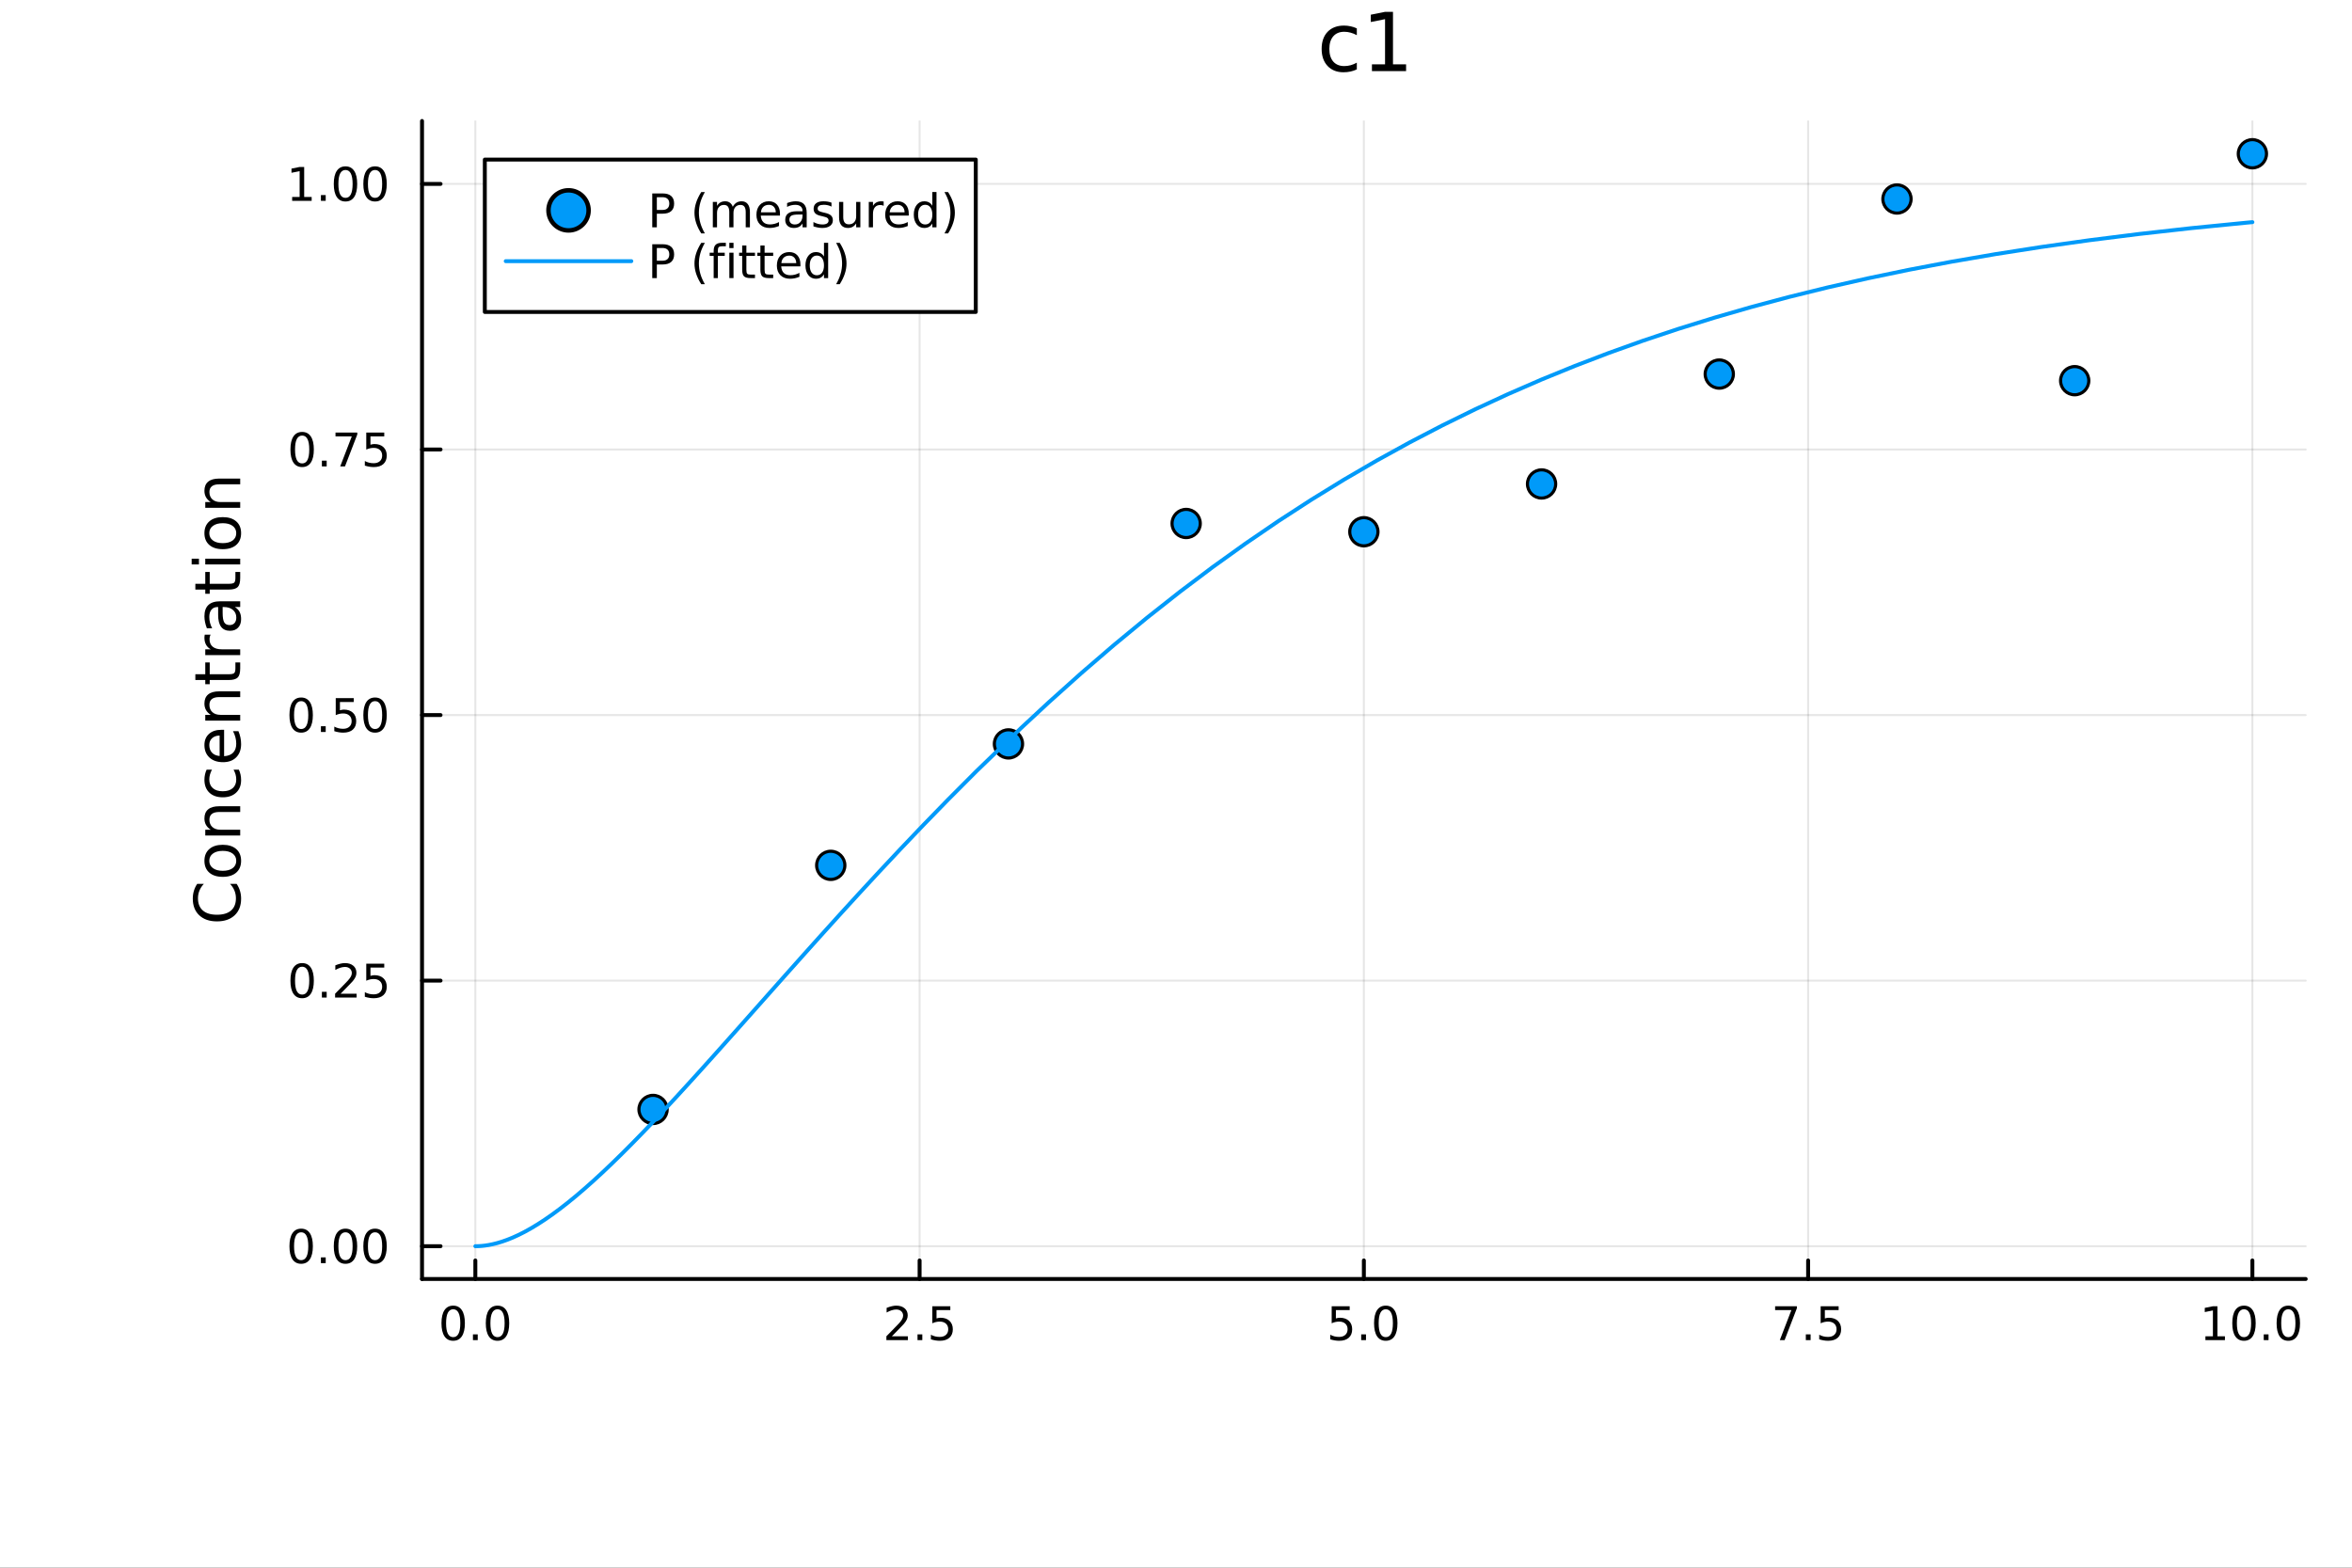 <?xml version="1.0" encoding="utf-8"?>
<svg xmlns="http://www.w3.org/2000/svg" xmlns:xlink="http://www.w3.org/1999/xlink" width="600" height="400" viewBox="0 0 2400 1600">
<rect x="0" y="0" width="2400" height="1600" fill="#333333" stroke="none"/>
<defs>
  <clipPath id="clip410">
    <rect x="0" y="0" width="2400" height="1600"/>
  </clipPath>
</defs>
<path clip-path="url(#clip410)" d="M0 1600 L2400 1600 L2400 0 L0 0  Z" fill="#ffffff" fill-rule="evenodd" fill-opacity="1"/>
<defs>
  <clipPath id="clip411">
    <rect x="480" y="0" width="1681" height="1600"/>
  </clipPath>
</defs>
<path clip-path="url(#clip410)" d="M430.644 1305.35 L2352.76 1305.35 L2352.76 123.472 L430.644 123.472  Z" fill="#ffffff" fill-rule="evenodd" fill-opacity="1"/>
<defs>
  <clipPath id="clip412">
    <rect x="430" y="123" width="1923" height="1183"/>
  </clipPath>
</defs>
<polyline clip-path="url(#clip412)" style="stroke:#000000; stroke-linecap:round; stroke-linejoin:round; stroke-width:2; stroke-opacity:0.1; fill:none" points="485.044,1305.35 485.044,123.472 "/>
<polyline clip-path="url(#clip412)" style="stroke:#000000; stroke-linecap:round; stroke-linejoin:round; stroke-width:2; stroke-opacity:0.1; fill:none" points="938.372,1305.35 938.372,123.472 "/>
<polyline clip-path="url(#clip412)" style="stroke:#000000; stroke-linecap:round; stroke-linejoin:round; stroke-width:2; stroke-opacity:0.1; fill:none" points="1391.7,1305.35 1391.7,123.472 "/>
<polyline clip-path="url(#clip412)" style="stroke:#000000; stroke-linecap:round; stroke-linejoin:round; stroke-width:2; stroke-opacity:0.1; fill:none" points="1845.03,1305.35 1845.03,123.472 "/>
<polyline clip-path="url(#clip412)" style="stroke:#000000; stroke-linecap:round; stroke-linejoin:round; stroke-width:2; stroke-opacity:0.1; fill:none" points="2298.36,1305.35 2298.36,123.472 "/>
<polyline clip-path="url(#clip410)" style="stroke:#000000; stroke-linecap:round; stroke-linejoin:round; stroke-width:4; stroke-opacity:1; fill:none" points="430.644,1305.35 2352.76,1305.35 "/>
<polyline clip-path="url(#clip410)" style="stroke:#000000; stroke-linecap:round; stroke-linejoin:round; stroke-width:4; stroke-opacity:1; fill:none" points="485.044,1305.35 485.044,1286.45 "/>
<polyline clip-path="url(#clip410)" style="stroke:#000000; stroke-linecap:round; stroke-linejoin:round; stroke-width:4; stroke-opacity:1; fill:none" points="938.372,1305.35 938.372,1286.45 "/>
<polyline clip-path="url(#clip410)" style="stroke:#000000; stroke-linecap:round; stroke-linejoin:round; stroke-width:4; stroke-opacity:1; fill:none" points="1391.7,1305.35 1391.7,1286.45 "/>
<polyline clip-path="url(#clip410)" style="stroke:#000000; stroke-linecap:round; stroke-linejoin:round; stroke-width:4; stroke-opacity:1; fill:none" points="1845.03,1305.35 1845.03,1286.45 "/>
<polyline clip-path="url(#clip410)" style="stroke:#000000; stroke-linecap:round; stroke-linejoin:round; stroke-width:4; stroke-opacity:1; fill:none" points="2298.36,1305.35 2298.36,1286.45 "/>
<path clip-path="url(#clip410)" d="M462.428 1336.26 Q458.817 1336.26 456.988 1339.83 Q455.183 1343.37 455.183 1350.5 Q455.183 1357.61 456.988 1361.17 Q458.817 1364.71 462.428 1364.71 Q466.062 1364.71 467.868 1361.17 Q469.697 1357.61 469.697 1350.5 Q469.697 1343.37 467.868 1339.83 Q466.062 1336.26 462.428 1336.26 M462.428 1332.56 Q468.238 1332.56 471.294 1337.17 Q474.373 1341.75 474.373 1350.5 Q474.373 1359.23 471.294 1363.83 Q468.238 1368.42 462.428 1368.42 Q456.618 1368.42 453.539 1363.83 Q450.484 1359.23 450.484 1350.5 Q450.484 1341.75 453.539 1337.17 Q456.618 1332.56 462.428 1332.56 Z" fill="#000000" fill-rule="nonzero" fill-opacity="1" /><path clip-path="url(#clip410)" d="M482.59 1361.87 L487.474 1361.87 L487.474 1367.75 L482.59 1367.75 L482.59 1361.87 Z" fill="#000000" fill-rule="nonzero" fill-opacity="1" /><path clip-path="url(#clip410)" d="M507.659 1336.26 Q504.048 1336.26 502.22 1339.83 Q500.414 1343.37 500.414 1350.5 Q500.414 1357.61 502.22 1361.17 Q504.048 1364.71 507.659 1364.71 Q511.294 1364.71 513.099 1361.17 Q514.928 1357.61 514.928 1350.5 Q514.928 1343.37 513.099 1339.83 Q511.294 1336.26 507.659 1336.26 M507.659 1332.56 Q513.47 1332.56 516.525 1337.17 Q519.604 1341.75 519.604 1350.5 Q519.604 1359.23 516.525 1363.83 Q513.47 1368.42 507.659 1368.42 Q501.849 1368.42 498.771 1363.83 Q495.715 1359.23 495.715 1350.5 Q495.715 1341.75 498.771 1337.17 Q501.849 1332.56 507.659 1332.56 Z" fill="#000000" fill-rule="nonzero" fill-opacity="1" /><path clip-path="url(#clip410)" d="M910.108 1363.81 L926.428 1363.81 L926.428 1367.75 L904.483 1367.75 L904.483 1363.81 Q907.145 1361.06 911.729 1356.43 Q916.335 1351.77 917.516 1350.43 Q919.761 1347.91 920.641 1346.17 Q921.543 1344.41 921.543 1342.72 Q921.543 1339.97 919.599 1338.23 Q917.678 1336.5 914.576 1336.5 Q912.377 1336.5 909.923 1337.26 Q907.492 1338.02 904.715 1339.57 L904.715 1334.85 Q907.539 1333.72 909.992 1333.14 Q912.446 1332.56 914.483 1332.56 Q919.854 1332.56 923.048 1335.25 Q926.242 1337.93 926.242 1342.42 Q926.242 1344.55 925.432 1346.47 Q924.645 1348.37 922.539 1350.96 Q921.96 1351.63 918.858 1354.85 Q915.756 1358.05 910.108 1363.81 Z" fill="#000000" fill-rule="nonzero" fill-opacity="1" /><path clip-path="url(#clip410)" d="M936.242 1361.87 L941.127 1361.87 L941.127 1367.75 L936.242 1367.75 L936.242 1361.87 Z" fill="#000000" fill-rule="nonzero" fill-opacity="1" /><path clip-path="url(#clip410)" d="M951.358 1333.19 L969.714 1333.19 L969.714 1337.12 L955.64 1337.12 L955.64 1345.59 Q956.659 1345.25 957.677 1345.08 Q958.696 1344.9 959.714 1344.9 Q965.501 1344.9 968.881 1348.07 Q972.261 1351.24 972.261 1356.66 Q972.261 1362.24 968.788 1365.34 Q965.316 1368.42 958.997 1368.42 Q956.821 1368.42 954.552 1368.05 Q952.307 1367.68 949.9 1366.94 L949.9 1362.24 Q951.983 1363.37 954.205 1363.93 Q956.427 1364.48 958.904 1364.48 Q962.909 1364.48 965.247 1362.38 Q967.585 1360.27 967.585 1356.66 Q967.585 1353.05 965.247 1350.94 Q962.909 1348.83 958.904 1348.83 Q957.029 1348.83 955.154 1349.25 Q953.302 1349.67 951.358 1350.55 L951.358 1333.19 Z" fill="#000000" fill-rule="nonzero" fill-opacity="1" /><path clip-path="url(#clip410)" d="M1358.86 1333.19 L1377.22 1333.19 L1377.22 1337.12 L1363.15 1337.12 L1363.15 1345.59 Q1364.17 1345.25 1365.18 1345.08 Q1366.2 1344.9 1367.22 1344.9 Q1373.01 1344.9 1376.39 1348.07 Q1379.77 1351.24 1379.77 1356.66 Q1379.77 1362.24 1376.3 1365.34 Q1372.82 1368.42 1366.5 1368.42 Q1364.33 1368.42 1362.06 1368.05 Q1359.81 1367.68 1357.41 1366.94 L1357.41 1362.24 Q1359.49 1363.37 1361.71 1363.93 Q1363.93 1364.48 1366.41 1364.48 Q1370.42 1364.48 1372.75 1362.38 Q1375.09 1360.27 1375.09 1356.66 Q1375.09 1353.05 1372.75 1350.94 Q1370.42 1348.83 1366.41 1348.83 Q1364.54 1348.83 1362.66 1349.25 Q1360.81 1349.67 1358.86 1350.55 L1358.86 1333.19 Z" fill="#000000" fill-rule="nonzero" fill-opacity="1" /><path clip-path="url(#clip410)" d="M1388.98 1361.87 L1393.86 1361.87 L1393.86 1367.75 L1388.98 1367.75 L1388.98 1361.87 Z" fill="#000000" fill-rule="nonzero" fill-opacity="1" /><path clip-path="url(#clip410)" d="M1414.05 1336.26 Q1410.44 1336.26 1408.61 1339.83 Q1406.8 1343.37 1406.8 1350.5 Q1406.8 1357.61 1408.61 1361.17 Q1410.44 1364.71 1414.05 1364.71 Q1417.68 1364.71 1419.49 1361.17 Q1421.32 1357.61 1421.32 1350.5 Q1421.32 1343.37 1419.49 1339.83 Q1417.68 1336.26 1414.05 1336.26 M1414.05 1332.56 Q1419.86 1332.56 1422.92 1337.17 Q1425.99 1341.75 1425.99 1350.5 Q1425.99 1359.23 1422.92 1363.83 Q1419.86 1368.42 1414.05 1368.42 Q1408.24 1368.42 1405.16 1363.83 Q1402.11 1359.23 1402.11 1350.5 Q1402.11 1341.75 1405.16 1337.17 Q1408.24 1332.56 1414.05 1332.56 Z" fill="#000000" fill-rule="nonzero" fill-opacity="1" /><path clip-path="url(#clip410)" d="M1811.35 1333.19 L1833.57 1333.19 L1833.57 1335.18 L1821.02 1367.75 L1816.14 1367.75 L1827.95 1337.12 L1811.35 1337.12 L1811.35 1333.19 Z" fill="#000000" fill-rule="nonzero" fill-opacity="1" /><path clip-path="url(#clip410)" d="M1842.69 1361.87 L1847.57 1361.87 L1847.57 1367.75 L1842.69 1367.75 L1842.69 1361.87 Z" fill="#000000" fill-rule="nonzero" fill-opacity="1" /><path clip-path="url(#clip410)" d="M1857.81 1333.19 L1876.16 1333.19 L1876.16 1337.12 L1862.09 1337.12 L1862.09 1345.59 Q1863.11 1345.25 1864.13 1345.08 Q1865.14 1344.9 1866.16 1344.9 Q1871.95 1344.9 1875.33 1348.07 Q1878.71 1351.24 1878.71 1356.66 Q1878.71 1362.24 1875.24 1365.34 Q1871.76 1368.42 1865.44 1368.42 Q1863.27 1368.42 1861 1368.05 Q1858.76 1367.68 1856.35 1366.94 L1856.35 1362.24 Q1858.43 1363.37 1860.65 1363.93 Q1862.88 1364.48 1865.35 1364.48 Q1869.36 1364.48 1871.69 1362.38 Q1874.03 1360.27 1874.03 1356.66 Q1874.03 1353.05 1871.69 1350.94 Q1869.36 1348.83 1865.35 1348.83 Q1863.48 1348.83 1861.6 1349.25 Q1859.75 1349.67 1857.81 1350.55 L1857.81 1333.19 Z" fill="#000000" fill-rule="nonzero" fill-opacity="1" /><path clip-path="url(#clip410)" d="M2250.43 1363.81 L2258.07 1363.81 L2258.07 1337.44 L2249.76 1339.11 L2249.76 1334.85 L2258.02 1333.19 L2262.7 1333.19 L2262.7 1363.81 L2270.34 1363.81 L2270.34 1367.75 L2250.43 1367.75 L2250.43 1363.81 Z" fill="#000000" fill-rule="nonzero" fill-opacity="1" /><path clip-path="url(#clip410)" d="M2289.78 1336.26 Q2286.17 1336.26 2284.34 1339.83 Q2282.53 1343.37 2282.53 1350.5 Q2282.53 1357.61 2284.34 1361.17 Q2286.17 1364.71 2289.78 1364.71 Q2293.41 1364.71 2295.22 1361.17 Q2297.05 1357.61 2297.05 1350.5 Q2297.05 1343.37 2295.22 1339.83 Q2293.41 1336.26 2289.78 1336.26 M2289.78 1332.56 Q2295.59 1332.56 2298.65 1337.17 Q2301.72 1341.75 2301.72 1350.5 Q2301.72 1359.23 2298.65 1363.83 Q2295.59 1368.42 2289.78 1368.42 Q2283.97 1368.42 2280.89 1363.83 Q2277.84 1359.23 2277.84 1350.5 Q2277.84 1341.75 2280.89 1337.17 Q2283.97 1332.56 2289.78 1332.56 Z" fill="#000000" fill-rule="nonzero" fill-opacity="1" /><path clip-path="url(#clip410)" d="M2309.94 1361.87 L2314.83 1361.87 L2314.83 1367.75 L2309.94 1367.75 L2309.94 1361.87 Z" fill="#000000" fill-rule="nonzero" fill-opacity="1" /><path clip-path="url(#clip410)" d="M2335.01 1336.26 Q2331.4 1336.26 2329.57 1339.83 Q2327.77 1343.37 2327.77 1350.5 Q2327.77 1357.61 2329.57 1361.17 Q2331.4 1364.71 2335.01 1364.71 Q2338.65 1364.71 2340.45 1361.17 Q2342.28 1357.61 2342.28 1350.5 Q2342.28 1343.37 2340.45 1339.83 Q2338.65 1336.26 2335.01 1336.26 M2335.01 1332.56 Q2340.82 1332.56 2343.88 1337.17 Q2346.96 1341.75 2346.96 1350.5 Q2346.96 1359.23 2343.88 1363.83 Q2340.82 1368.42 2335.01 1368.42 Q2329.2 1368.42 2326.12 1363.83 Q2323.07 1359.23 2323.07 1350.5 Q2323.07 1341.75 2326.12 1337.17 Q2329.2 1332.56 2335.01 1332.56 Z" fill="#000000" fill-rule="nonzero" fill-opacity="1" /><polyline clip-path="url(#clip412)" style="stroke:#000000; stroke-linecap:round; stroke-linejoin:round; stroke-width:2; stroke-opacity:0.1; fill:none" points="430.644,1271.9 2352.76,1271.9 "/>
<polyline clip-path="url(#clip412)" style="stroke:#000000; stroke-linecap:round; stroke-linejoin:round; stroke-width:2; stroke-opacity:0.1; fill:none" points="430.644,1000.85 2352.76,1000.85 "/>
<polyline clip-path="url(#clip412)" style="stroke:#000000; stroke-linecap:round; stroke-linejoin:round; stroke-width:2; stroke-opacity:0.1; fill:none" points="430.644,729.796 2352.76,729.796 "/>
<polyline clip-path="url(#clip412)" style="stroke:#000000; stroke-linecap:round; stroke-linejoin:round; stroke-width:2; stroke-opacity:0.1; fill:none" points="430.644,458.746 2352.76,458.746 "/>
<polyline clip-path="url(#clip412)" style="stroke:#000000; stroke-linecap:round; stroke-linejoin:round; stroke-width:2; stroke-opacity:0.1; fill:none" points="430.644,187.696 2352.76,187.696 "/>
<polyline clip-path="url(#clip410)" style="stroke:#000000; stroke-linecap:round; stroke-linejoin:round; stroke-width:4; stroke-opacity:1; fill:none" points="430.644,1305.35 430.644,123.472 "/>
<polyline clip-path="url(#clip410)" style="stroke:#000000; stroke-linecap:round; stroke-linejoin:round; stroke-width:4; stroke-opacity:1; fill:none" points="430.644,1271.9 449.542,1271.9 "/>
<polyline clip-path="url(#clip410)" style="stroke:#000000; stroke-linecap:round; stroke-linejoin:round; stroke-width:4; stroke-opacity:1; fill:none" points="430.644,1000.85 449.542,1000.85 "/>
<polyline clip-path="url(#clip410)" style="stroke:#000000; stroke-linecap:round; stroke-linejoin:round; stroke-width:4; stroke-opacity:1; fill:none" points="430.644,729.796 449.542,729.796 "/>
<polyline clip-path="url(#clip410)" style="stroke:#000000; stroke-linecap:round; stroke-linejoin:round; stroke-width:4; stroke-opacity:1; fill:none" points="430.644,458.746 449.542,458.746 "/>
<polyline clip-path="url(#clip410)" style="stroke:#000000; stroke-linecap:round; stroke-linejoin:round; stroke-width:4; stroke-opacity:1; fill:none" points="430.644,187.696 449.542,187.696 "/>
<path clip-path="url(#clip410)" d="M307.307 1257.69 Q303.696 1257.69 301.867 1261.26 Q300.062 1264.8 300.062 1271.93 Q300.062 1279.04 301.867 1282.6 Q303.696 1286.14 307.307 1286.14 Q310.941 1286.14 312.747 1282.6 Q314.575 1279.04 314.575 1271.93 Q314.575 1264.8 312.747 1261.26 Q310.941 1257.69 307.307 1257.69 M307.307 1253.99 Q313.117 1253.99 316.173 1258.6 Q319.251 1263.18 319.251 1271.93 Q319.251 1280.66 316.173 1285.26 Q313.117 1289.85 307.307 1289.85 Q301.497 1289.85 298.418 1285.26 Q295.363 1280.66 295.363 1271.93 Q295.363 1263.18 298.418 1258.6 Q301.497 1253.99 307.307 1253.99 Z" fill="#000000" fill-rule="nonzero" fill-opacity="1" /><path clip-path="url(#clip410)" d="M327.469 1283.3 L332.353 1283.3 L332.353 1289.18 L327.469 1289.18 L327.469 1283.3 Z" fill="#000000" fill-rule="nonzero" fill-opacity="1" /><path clip-path="url(#clip410)" d="M352.538 1257.69 Q348.927 1257.69 347.098 1261.26 Q345.293 1264.8 345.293 1271.93 Q345.293 1279.04 347.098 1282.6 Q348.927 1286.14 352.538 1286.14 Q356.172 1286.14 357.978 1282.6 Q359.807 1279.04 359.807 1271.93 Q359.807 1264.8 357.978 1261.26 Q356.172 1257.69 352.538 1257.69 M352.538 1253.99 Q358.348 1253.99 361.404 1258.6 Q364.483 1263.18 364.483 1271.93 Q364.483 1280.66 361.404 1285.26 Q358.348 1289.85 352.538 1289.85 Q346.728 1289.85 343.649 1285.26 Q340.594 1280.66 340.594 1271.93 Q340.594 1263.18 343.649 1258.6 Q346.728 1253.99 352.538 1253.99 Z" fill="#000000" fill-rule="nonzero" fill-opacity="1" /><path clip-path="url(#clip410)" d="M382.7 1257.69 Q379.089 1257.69 377.26 1261.26 Q375.455 1264.8 375.455 1271.93 Q375.455 1279.04 377.26 1282.6 Q379.089 1286.14 382.7 1286.14 Q386.334 1286.14 388.14 1282.6 Q389.968 1279.04 389.968 1271.93 Q389.968 1264.8 388.14 1261.26 Q386.334 1257.69 382.7 1257.69 M382.7 1253.99 Q388.51 1253.99 391.566 1258.6 Q394.644 1263.18 394.644 1271.93 Q394.644 1280.66 391.566 1285.26 Q388.51 1289.85 382.7 1289.85 Q376.89 1289.85 373.811 1285.26 Q370.756 1280.66 370.756 1271.93 Q370.756 1263.18 373.811 1258.6 Q376.89 1253.99 382.7 1253.99 Z" fill="#000000" fill-rule="nonzero" fill-opacity="1" /><path clip-path="url(#clip410)" d="M308.302 986.645 Q304.691 986.645 302.862 990.21 Q301.057 993.751 301.057 1000.88 Q301.057 1007.99 302.862 1011.55 Q304.691 1015.09 308.302 1015.09 Q311.937 1015.09 313.742 1011.55 Q315.571 1007.99 315.571 1000.88 Q315.571 993.751 313.742 990.21 Q311.937 986.645 308.302 986.645 M308.302 982.941 Q314.112 982.941 317.168 987.548 Q320.247 992.131 320.247 1000.88 Q320.247 1009.61 317.168 1014.21 Q314.112 1018.8 308.302 1018.8 Q302.492 1018.8 299.413 1014.21 Q296.358 1009.61 296.358 1000.88 Q296.358 992.131 299.413 987.548 Q302.492 982.941 308.302 982.941 Z" fill="#000000" fill-rule="nonzero" fill-opacity="1" /><path clip-path="url(#clip410)" d="M328.464 1012.25 L333.348 1012.25 L333.348 1018.13 L328.464 1018.13 L328.464 1012.25 Z" fill="#000000" fill-rule="nonzero" fill-opacity="1" /><path clip-path="url(#clip410)" d="M347.561 1014.19 L363.881 1014.19 L363.881 1018.13 L341.936 1018.13 L341.936 1014.19 Q344.598 1011.44 349.182 1006.81 Q353.788 1002.15 354.969 1000.81 Q357.214 998.288 358.094 996.552 Q358.996 994.793 358.996 993.103 Q358.996 990.348 357.052 988.612 Q355.131 986.876 352.029 986.876 Q349.83 986.876 347.376 987.64 Q344.946 988.404 342.168 989.955 L342.168 985.233 Q344.992 984.099 347.446 983.52 Q349.899 982.941 351.936 982.941 Q357.307 982.941 360.501 985.626 Q363.695 988.311 363.695 992.802 Q363.695 994.932 362.885 996.853 Q362.098 998.751 359.992 1001.34 Q359.413 1002.02 356.311 1005.23 Q353.209 1008.43 347.561 1014.19 Z" fill="#000000" fill-rule="nonzero" fill-opacity="1" /><path clip-path="url(#clip410)" d="M373.742 983.566 L392.098 983.566 L392.098 987.501 L378.024 987.501 L378.024 995.973 Q379.043 995.626 380.061 995.464 Q381.08 995.279 382.098 995.279 Q387.885 995.279 391.265 998.45 Q394.644 1001.62 394.644 1007.04 Q394.644 1012.62 391.172 1015.72 Q387.7 1018.8 381.381 1018.8 Q379.205 1018.8 376.936 1018.43 Q374.691 1018.06 372.283 1017.32 L372.283 1012.62 Q374.367 1013.75 376.589 1014.31 Q378.811 1014.86 381.288 1014.86 Q385.293 1014.86 387.631 1012.76 Q389.968 1010.65 389.968 1007.04 Q389.968 1003.43 387.631 1001.32 Q385.293 999.214 381.288 999.214 Q379.413 999.214 377.538 999.631 Q375.686 1000.05 373.742 1000.93 L373.742 983.566 Z" fill="#000000" fill-rule="nonzero" fill-opacity="1" /><path clip-path="url(#clip410)" d="M307.307 715.595 Q303.696 715.595 301.867 719.159 Q300.062 722.701 300.062 729.831 Q300.062 736.937 301.867 740.502 Q303.696 744.044 307.307 744.044 Q310.941 744.044 312.747 740.502 Q314.575 736.937 314.575 729.831 Q314.575 722.701 312.747 719.159 Q310.941 715.595 307.307 715.595 M307.307 711.891 Q313.117 711.891 316.173 716.497 Q319.251 721.081 319.251 729.831 Q319.251 738.558 316.173 743.164 Q313.117 747.747 307.307 747.747 Q301.497 747.747 298.418 743.164 Q295.363 738.558 295.363 729.831 Q295.363 721.081 298.418 716.497 Q301.497 711.891 307.307 711.891 Z" fill="#000000" fill-rule="nonzero" fill-opacity="1" /><path clip-path="url(#clip410)" d="M327.469 741.196 L332.353 741.196 L332.353 747.076 L327.469 747.076 L327.469 741.196 Z" fill="#000000" fill-rule="nonzero" fill-opacity="1" /><path clip-path="url(#clip410)" d="M342.584 712.516 L360.941 712.516 L360.941 716.451 L346.867 716.451 L346.867 724.923 Q347.885 724.576 348.904 724.414 Q349.922 724.229 350.941 724.229 Q356.728 724.229 360.108 727.4 Q363.487 730.571 363.487 735.988 Q363.487 741.567 360.015 744.669 Q356.543 747.747 350.223 747.747 Q348.047 747.747 345.779 747.377 Q343.534 747.007 341.126 746.266 L341.126 741.567 Q343.209 742.701 345.432 743.257 Q347.654 743.812 350.131 743.812 Q354.135 743.812 356.473 741.706 Q358.811 739.599 358.811 735.988 Q358.811 732.377 356.473 730.271 Q354.135 728.164 350.131 728.164 Q348.256 728.164 346.381 728.581 Q344.529 728.997 342.584 729.877 L342.584 712.516 Z" fill="#000000" fill-rule="nonzero" fill-opacity="1" /><path clip-path="url(#clip410)" d="M382.7 715.595 Q379.089 715.595 377.26 719.159 Q375.455 722.701 375.455 729.831 Q375.455 736.937 377.26 740.502 Q379.089 744.044 382.7 744.044 Q386.334 744.044 388.14 740.502 Q389.968 736.937 389.968 729.831 Q389.968 722.701 388.14 719.159 Q386.334 715.595 382.7 715.595 M382.7 711.891 Q388.51 711.891 391.566 716.497 Q394.644 721.081 394.644 729.831 Q394.644 738.558 391.566 743.164 Q388.51 747.747 382.7 747.747 Q376.89 747.747 373.811 743.164 Q370.756 738.558 370.756 729.831 Q370.756 721.081 373.811 716.497 Q376.89 711.891 382.7 711.891 Z" fill="#000000" fill-rule="nonzero" fill-opacity="1" /><path clip-path="url(#clip410)" d="M308.302 444.545 Q304.691 444.545 302.862 448.109 Q301.057 451.651 301.057 458.781 Q301.057 465.887 302.862 469.452 Q304.691 472.993 308.302 472.993 Q311.937 472.993 313.742 469.452 Q315.571 465.887 315.571 458.781 Q315.571 451.651 313.742 448.109 Q311.937 444.545 308.302 444.545 M308.302 440.841 Q314.112 440.841 317.168 445.447 Q320.247 450.031 320.247 458.781 Q320.247 467.507 317.168 472.114 Q314.112 476.697 308.302 476.697 Q302.492 476.697 299.413 472.114 Q296.358 467.507 296.358 458.781 Q296.358 450.031 299.413 445.447 Q302.492 440.841 308.302 440.841 Z" fill="#000000" fill-rule="nonzero" fill-opacity="1" /><path clip-path="url(#clip410)" d="M328.464 470.146 L333.348 470.146 L333.348 476.026 L328.464 476.026 L328.464 470.146 Z" fill="#000000" fill-rule="nonzero" fill-opacity="1" /><path clip-path="url(#clip410)" d="M342.353 441.466 L364.575 441.466 L364.575 443.457 L352.029 476.026 L347.145 476.026 L358.95 445.401 L342.353 445.401 L342.353 441.466 Z" fill="#000000" fill-rule="nonzero" fill-opacity="1" /><path clip-path="url(#clip410)" d="M373.742 441.466 L392.098 441.466 L392.098 445.401 L378.024 445.401 L378.024 453.873 Q379.043 453.526 380.061 453.364 Q381.08 453.179 382.098 453.179 Q387.885 453.179 391.265 456.35 Q394.644 459.521 394.644 464.938 Q394.644 470.517 391.172 473.618 Q387.7 476.697 381.381 476.697 Q379.205 476.697 376.936 476.327 Q374.691 475.956 372.283 475.216 L372.283 470.517 Q374.367 471.651 376.589 472.206 Q378.811 472.762 381.288 472.762 Q385.293 472.762 387.631 470.655 Q389.968 468.549 389.968 464.938 Q389.968 461.327 387.631 459.22 Q385.293 457.114 381.288 457.114 Q379.413 457.114 377.538 457.531 Q375.686 457.947 373.742 458.827 L373.742 441.466 Z" fill="#000000" fill-rule="nonzero" fill-opacity="1" /><path clip-path="url(#clip410)" d="M298.117 201.041 L305.756 201.041 L305.756 174.675 L297.446 176.342 L297.446 172.082 L305.71 170.416 L310.386 170.416 L310.386 201.041 L318.024 201.041 L318.024 204.976 L298.117 204.976 L298.117 201.041 Z" fill="#000000" fill-rule="nonzero" fill-opacity="1" /><path clip-path="url(#clip410)" d="M327.469 199.096 L332.353 199.096 L332.353 204.976 L327.469 204.976 L327.469 199.096 Z" fill="#000000" fill-rule="nonzero" fill-opacity="1" /><path clip-path="url(#clip410)" d="M352.538 173.494 Q348.927 173.494 347.098 177.059 Q345.293 180.601 345.293 187.73 Q345.293 194.837 347.098 198.402 Q348.927 201.943 352.538 201.943 Q356.172 201.943 357.978 198.402 Q359.807 194.837 359.807 187.73 Q359.807 180.601 357.978 177.059 Q356.172 173.494 352.538 173.494 M352.538 169.791 Q358.348 169.791 361.404 174.397 Q364.483 178.98 364.483 187.73 Q364.483 196.457 361.404 201.064 Q358.348 205.647 352.538 205.647 Q346.728 205.647 343.649 201.064 Q340.594 196.457 340.594 187.73 Q340.594 178.98 343.649 174.397 Q346.728 169.791 352.538 169.791 Z" fill="#000000" fill-rule="nonzero" fill-opacity="1" /><path clip-path="url(#clip410)" d="M382.7 173.494 Q379.089 173.494 377.26 177.059 Q375.455 180.601 375.455 187.73 Q375.455 194.837 377.26 198.402 Q379.089 201.943 382.7 201.943 Q386.334 201.943 388.14 198.402 Q389.968 194.837 389.968 187.73 Q389.968 180.601 388.14 177.059 Q386.334 173.494 382.7 173.494 M382.7 169.791 Q388.51 169.791 391.566 174.397 Q394.644 178.98 394.644 187.73 Q394.644 196.457 391.566 201.064 Q388.51 205.647 382.7 205.647 Q376.89 205.647 373.811 201.064 Q370.756 196.457 370.756 187.73 Q370.756 178.98 373.811 174.397 Q376.89 169.791 382.7 169.791 Z" fill="#000000" fill-rule="nonzero" fill-opacity="1" /><path clip-path="url(#clip410)" d="M201.247 902.054 L208.026 902.054 Q205.003 905.3 203.507 908.993 Q202.011 912.653 202.011 916.791 Q202.011 924.939 207.008 929.267 Q211.973 933.596 221.394 933.596 Q230.784 933.596 235.781 929.267 Q240.746 924.939 240.746 916.791 Q240.746 912.653 239.25 908.993 Q237.754 905.3 234.73 902.054 L241.446 902.054 Q243.738 905.428 244.884 909.215 Q246.03 912.971 246.03 917.172 Q246.03 927.962 239.441 934.169 Q232.821 940.375 221.394 940.375 Q209.936 940.375 203.347 934.169 Q196.727 927.962 196.727 917.172 Q196.727 912.907 197.873 909.152 Q198.987 905.364 201.247 902.054 Z" fill="#000000" fill-rule="nonzero" fill-opacity="1" /><path clip-path="url(#clip410)" d="M213.564 878.564 Q213.564 883.275 217.257 886.012 Q220.917 888.75 227.314 888.75 Q233.712 888.75 237.404 886.044 Q241.064 883.307 241.064 878.564 Q241.064 873.886 237.372 871.148 Q233.68 868.411 227.314 868.411 Q220.98 868.411 217.288 871.148 Q213.564 873.886 213.564 878.564 M208.599 878.564 Q208.599 870.926 213.564 866.565 Q218.53 862.205 227.314 862.205 Q236.067 862.205 241.064 866.565 Q246.03 870.926 246.03 878.564 Q246.03 886.235 241.064 890.596 Q236.067 894.924 227.314 894.924 Q218.53 894.924 213.564 890.596 Q208.599 886.235 208.599 878.564 Z" fill="#000000" fill-rule="nonzero" fill-opacity="1" /><path clip-path="url(#clip410)" d="M223.59 822.865 L245.107 822.865 L245.107 828.721 L223.781 828.721 Q218.721 828.721 216.206 830.694 Q213.692 832.668 213.692 836.614 Q213.692 841.357 216.715 844.094 Q219.739 846.831 224.959 846.831 L245.107 846.831 L245.107 852.72 L209.459 852.72 L209.459 846.831 L214.997 846.831 Q211.782 844.731 210.191 841.898 Q208.599 839.033 208.599 835.31 Q208.599 829.167 212.419 826.016 Q216.206 822.865 223.59 822.865 Z" fill="#000000" fill-rule="nonzero" fill-opacity="1" /><path clip-path="url(#clip410)" d="M210.827 785.53 L216.302 785.53 Q214.933 788.012 214.265 790.527 Q213.564 793.009 213.564 795.556 Q213.564 801.253 217.193 804.404 Q220.79 807.555 227.314 807.555 Q233.839 807.555 237.468 804.404 Q241.064 801.253 241.064 795.556 Q241.064 793.009 240.396 790.527 Q239.696 788.012 238.327 785.53 L243.738 785.53 Q244.884 787.98 245.457 790.622 Q246.03 793.232 246.03 796.192 Q246.03 804.245 240.969 808.987 Q235.908 813.73 227.314 813.73 Q218.593 813.73 213.596 808.955 Q208.599 804.149 208.599 795.81 Q208.599 793.105 209.172 790.527 Q209.713 787.949 210.827 785.53 Z" fill="#000000" fill-rule="nonzero" fill-opacity="1" /><path clip-path="url(#clip410)" d="M225.818 744.853 L228.683 744.853 L228.683 771.78 Q234.73 771.398 237.913 768.151 Q241.064 764.873 241.064 759.048 Q241.064 755.675 240.237 752.523 Q239.409 749.341 237.754 746.221 L243.292 746.221 Q244.629 749.372 245.329 752.683 Q246.03 755.993 246.03 759.398 Q246.03 767.928 241.064 772.926 Q236.099 777.891 227.633 777.891 Q218.88 777.891 213.755 773.18 Q208.599 768.438 208.599 760.417 Q208.599 753.224 213.246 749.054 Q217.861 744.853 225.818 744.853 M224.1 750.709 Q219.294 750.773 216.429 753.415 Q213.564 756.025 213.564 760.353 Q213.564 765.255 216.334 768.215 Q219.103 771.143 224.132 771.589 L224.1 750.709 Z" fill="#000000" fill-rule="nonzero" fill-opacity="1" /><path clip-path="url(#clip410)" d="M223.59 705.608 L245.107 705.608 L245.107 711.465 L223.781 711.465 Q218.721 711.465 216.206 713.438 Q213.692 715.411 213.692 719.358 Q213.692 724.101 216.715 726.838 Q219.739 729.575 224.959 729.575 L245.107 729.575 L245.107 735.463 L209.459 735.463 L209.459 729.575 L214.997 729.575 Q211.782 727.474 210.191 724.642 Q208.599 721.777 208.599 718.053 Q208.599 711.91 212.419 708.759 Q216.206 705.608 223.59 705.608 Z" fill="#000000" fill-rule="nonzero" fill-opacity="1" /><path clip-path="url(#clip410)" d="M199.337 688.134 L209.459 688.134 L209.459 676.071 L214.01 676.071 L214.01 688.134 L233.362 688.134 Q237.722 688.134 238.964 686.957 Q240.205 685.747 240.205 682.087 L240.205 676.071 L245.107 676.071 L245.107 682.087 Q245.107 688.866 242.592 691.445 Q240.046 694.023 233.362 694.023 L214.01 694.023 L214.01 698.319 L209.459 698.319 L209.459 694.023 L199.337 694.023 L199.337 688.134 Z" fill="#000000" fill-rule="nonzero" fill-opacity="1" /><path clip-path="url(#clip410)" d="M214.933 647.712 Q214.36 648.699 214.106 649.876 Q213.819 651.022 213.819 652.423 Q213.819 657.388 217.066 660.062 Q220.28 662.703 226.328 662.703 L245.107 662.703 L245.107 668.592 L209.459 668.592 L209.459 662.703 L214.997 662.703 Q211.75 660.857 210.191 657.897 Q208.599 654.937 208.599 650.704 Q208.599 650.099 208.695 649.367 Q208.758 648.635 208.917 647.744 L214.933 647.712 Z" fill="#000000" fill-rule="nonzero" fill-opacity="1" /><path clip-path="url(#clip410)" d="M227.187 625.368 Q227.187 632.466 228.81 635.204 Q230.434 637.941 234.348 637.941 Q237.468 637.941 239.314 635.904 Q241.128 633.835 241.128 630.302 Q241.128 625.432 237.69 622.504 Q234.221 619.544 228.492 619.544 L227.187 619.544 L227.187 625.368 M224.768 613.687 L245.107 613.687 L245.107 619.544 L239.696 619.544 Q242.942 621.549 244.502 624.541 Q246.03 627.533 246.03 631.862 Q246.03 637.336 242.974 640.583 Q239.887 643.797 234.73 643.797 Q228.715 643.797 225.659 639.787 Q222.604 635.745 222.604 627.756 L222.604 619.544 L222.031 619.544 Q217.989 619.544 215.792 622.217 Q213.564 624.859 213.564 629.665 Q213.564 632.721 214.296 635.617 Q215.029 638.514 216.493 641.187 L211.082 641.187 Q209.841 637.973 209.236 634.949 Q208.599 631.925 208.599 629.061 Q208.599 621.326 212.61 617.507 Q216.62 613.687 224.768 613.687 Z" fill="#000000" fill-rule="nonzero" fill-opacity="1" /><path clip-path="url(#clip410)" d="M199.337 595.832 L209.459 595.832 L209.459 583.769 L214.01 583.769 L214.01 595.832 L233.362 595.832 Q237.722 595.832 238.964 594.654 Q240.205 593.444 240.205 589.784 L240.205 583.769 L245.107 583.769 L245.107 589.784 Q245.107 596.564 242.592 599.142 Q240.046 601.72 233.362 601.72 L214.01 601.72 L214.01 606.017 L209.459 606.017 L209.459 601.72 L199.337 601.72 L199.337 595.832 Z" fill="#000000" fill-rule="nonzero" fill-opacity="1" /><path clip-path="url(#clip410)" d="M209.459 576.066 L209.459 570.21 L245.107 570.21 L245.107 576.066 L209.459 576.066 M195.581 576.066 L195.581 570.21 L202.997 570.21 L202.997 576.066 L195.581 576.066 Z" fill="#000000" fill-rule="nonzero" fill-opacity="1" /><path clip-path="url(#clip410)" d="M213.564 544.142 Q213.564 548.853 217.257 551.59 Q220.917 554.327 227.314 554.327 Q233.712 554.327 237.404 551.622 Q241.064 548.885 241.064 544.142 Q241.064 539.463 237.372 536.726 Q233.68 533.989 227.314 533.989 Q220.98 533.989 217.288 536.726 Q213.564 539.463 213.564 544.142 M208.599 544.142 Q208.599 536.503 213.564 532.143 Q218.53 527.782 227.314 527.782 Q236.067 527.782 241.064 532.143 Q246.03 536.503 246.03 544.142 Q246.03 551.813 241.064 556.173 Q236.067 560.502 227.314 560.502 Q218.53 560.502 213.564 556.173 Q208.599 551.813 208.599 544.142 Z" fill="#000000" fill-rule="nonzero" fill-opacity="1" /><path clip-path="url(#clip410)" d="M223.59 488.442 L245.107 488.442 L245.107 494.299 L223.781 494.299 Q218.721 494.299 216.206 496.272 Q213.692 498.245 213.692 502.192 Q213.692 506.935 216.715 509.672 Q219.739 512.409 224.959 512.409 L245.107 512.409 L245.107 518.297 L209.459 518.297 L209.459 512.409 L214.997 512.409 Q211.782 510.308 210.191 507.476 Q208.599 504.611 208.599 500.887 Q208.599 494.744 212.419 491.593 Q216.206 488.442 223.59 488.442 Z" fill="#000000" fill-rule="nonzero" fill-opacity="1" /><path clip-path="url(#clip410)" d="M1384.51 28.948 L1384.51 35.915 Q1381.35 34.173 1378.15 33.323 Q1374.99 32.431 1371.75 32.431 Q1364.5 32.431 1360.49 37.05 Q1356.48 41.627 1356.48 49.931 Q1356.48 58.236 1360.49 62.854 Q1364.5 67.431 1371.75 67.431 Q1374.99 67.431 1378.15 66.581 Q1381.35 65.689 1384.51 63.948 L1384.51 70.834 Q1381.39 72.292 1378.03 73.022 Q1374.71 73.751 1370.94 73.751 Q1360.69 73.751 1354.65 67.31 Q1348.62 60.869 1348.62 49.931 Q1348.62 38.832 1354.7 32.472 Q1360.81 26.112 1371.43 26.112 Q1374.87 26.112 1378.15 26.841 Q1381.43 27.53 1384.51 28.948 Z" fill="#000000" fill-rule="nonzero" fill-opacity="1" /><path clip-path="url(#clip410)" d="M1399.94 65.689 L1413.31 65.689 L1413.31 19.55 L1398.77 22.466 L1398.77 15.013 L1413.23 12.096 L1421.41 12.096 L1421.41 65.689 L1434.78 65.689 L1434.78 72.576 L1399.94 72.576 L1399.94 65.689 Z" fill="#000000" fill-rule="nonzero" fill-opacity="1" /><circle clip-path="url(#clip412)" cx="666.375" cy="1132.31" r="14.4" fill="#009af9" fill-rule="evenodd" fill-opacity="1" stroke="#000000" stroke-opacity="1" stroke-width="3.2"/>
<circle clip-path="url(#clip412)" cx="847.706" cy="883.18" r="14.4" fill="#009af9" fill-rule="evenodd" fill-opacity="1" stroke="#000000" stroke-opacity="1" stroke-width="3.2"/>
<circle clip-path="url(#clip412)" cx="1029.04" cy="759.23" r="14.4" fill="#009af9" fill-rule="evenodd" fill-opacity="1" stroke="#000000" stroke-opacity="1" stroke-width="3.2"/>
<circle clip-path="url(#clip412)" cx="1210.37" cy="534.264" r="14.4" fill="#009af9" fill-rule="evenodd" fill-opacity="1" stroke="#000000" stroke-opacity="1" stroke-width="3.2"/>
<circle clip-path="url(#clip412)" cx="1391.7" cy="542.702" r="14.4" fill="#009af9" fill-rule="evenodd" fill-opacity="1" stroke="#000000" stroke-opacity="1" stroke-width="3.2"/>
<circle clip-path="url(#clip412)" cx="1573.03" cy="493.935" r="14.4" fill="#009af9" fill-rule="evenodd" fill-opacity="1" stroke="#000000" stroke-opacity="1" stroke-width="3.2"/>
<circle clip-path="url(#clip412)" cx="1754.36" cy="381.776" r="14.4" fill="#009af9" fill-rule="evenodd" fill-opacity="1" stroke="#000000" stroke-opacity="1" stroke-width="3.2"/>
<circle clip-path="url(#clip412)" cx="1935.69" cy="203.095" r="14.4" fill="#009af9" fill-rule="evenodd" fill-opacity="1" stroke="#000000" stroke-opacity="1" stroke-width="3.2"/>
<circle clip-path="url(#clip412)" cx="2117.03" cy="388.523" r="14.4" fill="#009af9" fill-rule="evenodd" fill-opacity="1" stroke="#000000" stroke-opacity="1" stroke-width="3.2"/>
<circle clip-path="url(#clip412)" cx="2298.36" cy="156.921" r="14.4" fill="#009af9" fill-rule="evenodd" fill-opacity="1" stroke="#000000" stroke-opacity="1" stroke-width="3.2"/>
<polyline clip-path="url(#clip412)" style="stroke:#009af9; stroke-linecap:round; stroke-linejoin:round; stroke-width:4; stroke-opacity:1; fill:none" points="485.044,1271.9 486.813,1271.87 489.054,1271.79 491.791,1271.59 495.006,1271.23 498.684,1270.66 502.797,1269.83 507.322,1268.71 512.231,1267.23 517.502,1265.38 523.115,1263.12 529.054,1260.42 535.307,1257.26 541.864,1253.62 548.719,1249.48 555.87,1244.84 563.315,1239.67 571.056,1233.96 579.097,1227.71 587.441,1220.89 596.097,1213.51 605.072,1205.55 614.374,1197 624.015,1187.86 634.006,1178.11 644.36,1167.75 655.091,1156.77 666.214,1145.16 677.745,1132.92 689.703,1120.03 702.106,1106.49 714.977,1092.3 728.337,1077.44 742.214,1061.91 756.635,1045.71 771.633,1028.82 787.245,1011.23 803.513,992.934 820.488,973.909 838.23,954.135 856.813,933.579 876.334,912.195 896.92,889.912 918.752,866.617 942.111,842.114 967.503,816.012 996.164,787.263 1042.22,742.741 1070,716.937 1103.49,686.9 1136.99,658.059 1170.48,630.423 1203.97,603.994 1237.46,578.764 1270.96,554.721 1304.45,531.849 1337.94,510.123 1371.43,489.518 1404.93,470.004 1438.42,451.55 1471.91,434.121 1505.4,417.681 1538.96,402.163 1572.77,387.458 1606.93,373.507 1641.56,360.252 1676.75,347.651 1712.61,335.667 1749.25,324.272 1786.75,313.441 1825.23,303.155 1864.78,293.397 1905.54,284.151 1947.6,275.405 1991.12,267.147 2036.22,259.367 2083.08,252.055 2131.87,245.203 2182.77,238.802 2236.02,232.843 2291.84,227.32 2298.36,226.72 "/>
<path clip-path="url(#clip410)" d="M494.715 318.388 L995.697 318.388 L995.697 162.868 L494.715 162.868  Z" fill="#ffffff" fill-rule="evenodd" fill-opacity="1"/>
<polyline clip-path="url(#clip410)" style="stroke:#000000; stroke-linecap:round; stroke-linejoin:round; stroke-width:4; stroke-opacity:1; fill:none" points="494.715,318.388 995.697,318.388 995.697,162.868 494.715,162.868 494.715,318.388 "/>
<circle clip-path="url(#clip410)" cx="580.142" cy="214.708" r="20.48" fill="#009af9" fill-rule="evenodd" fill-opacity="1" stroke="#000000" stroke-opacity="1" stroke-width="4.551"/>
<path clip-path="url(#clip410)" d="M670.245 201.27 L670.245 214.257 L676.125 214.257 Q679.389 214.257 681.171 212.567 Q682.953 210.877 682.953 207.752 Q682.953 204.65 681.171 202.96 Q679.389 201.27 676.125 201.27 L670.245 201.27 M665.569 197.428 L676.125 197.428 Q681.935 197.428 684.898 200.067 Q687.884 202.683 687.884 207.752 Q687.884 212.868 684.898 215.483 Q681.935 218.099 676.125 218.099 L670.245 218.099 L670.245 231.988 L665.569 231.988 L665.569 197.428 Z" fill="#000000" fill-rule="nonzero" fill-opacity="1" /><path clip-path="url(#clip410)" d="M719.273 196.016 Q716.171 201.34 714.666 206.548 Q713.161 211.757 713.161 217.104 Q713.161 222.451 714.666 227.706 Q716.194 232.937 719.273 238.238 L715.569 238.238 Q712.097 232.798 710.361 227.543 Q708.648 222.289 708.648 217.104 Q708.648 211.942 710.361 206.71 Q712.074 201.479 715.569 196.016 L719.273 196.016 Z" fill="#000000" fill-rule="nonzero" fill-opacity="1" /><path clip-path="url(#clip410)" d="M747.721 211.039 Q749.319 208.169 751.541 206.803 Q753.763 205.437 756.772 205.437 Q760.823 205.437 763.022 208.284 Q765.221 211.108 765.221 216.34 L765.221 231.988 L760.939 231.988 L760.939 216.479 Q760.939 212.752 759.62 210.946 Q758.3 209.141 755.592 209.141 Q752.282 209.141 750.36 211.34 Q748.439 213.539 748.439 217.335 L748.439 231.988 L744.157 231.988 L744.157 216.479 Q744.157 212.729 742.837 210.946 Q741.518 209.141 738.763 209.141 Q735.499 209.141 733.578 211.363 Q731.657 213.562 731.657 217.335 L731.657 231.988 L727.374 231.988 L727.374 206.062 L731.657 206.062 L731.657 210.09 Q733.115 207.706 735.152 206.571 Q737.189 205.437 739.99 205.437 Q742.814 205.437 744.782 206.872 Q746.772 208.307 747.721 211.039 Z" fill="#000000" fill-rule="nonzero" fill-opacity="1" /><path clip-path="url(#clip410)" d="M795.893 217.96 L795.893 220.044 L776.309 220.044 Q776.587 224.442 778.948 226.756 Q781.332 229.048 785.568 229.048 Q788.022 229.048 790.314 228.446 Q792.629 227.844 794.897 226.641 L794.897 230.668 Q792.605 231.641 790.198 232.15 Q787.791 232.659 785.314 232.659 Q779.11 232.659 775.476 229.048 Q771.865 225.437 771.865 219.28 Q771.865 212.914 775.291 209.187 Q778.74 205.437 784.573 205.437 Q789.805 205.437 792.837 208.817 Q795.893 212.173 795.893 217.96 M791.633 216.71 Q791.587 213.215 789.666 211.132 Q787.768 209.048 784.619 209.048 Q781.055 209.048 778.902 211.062 Q776.772 213.076 776.448 216.733 L791.633 216.71 Z" fill="#000000" fill-rule="nonzero" fill-opacity="1" /><path clip-path="url(#clip410)" d="M814.666 218.956 Q809.504 218.956 807.513 220.136 Q805.522 221.317 805.522 224.164 Q805.522 226.432 807.004 227.775 Q808.508 229.094 811.078 229.094 Q814.619 229.094 816.749 226.594 Q818.902 224.071 818.902 219.905 L818.902 218.956 L814.666 218.956 M823.161 217.196 L823.161 231.988 L818.902 231.988 L818.902 228.053 Q817.443 230.414 815.267 231.548 Q813.091 232.659 809.943 232.659 Q805.962 232.659 803.601 230.437 Q801.263 228.192 801.263 224.442 Q801.263 220.067 804.18 217.844 Q807.119 215.622 812.929 215.622 L818.902 215.622 L818.902 215.206 Q818.902 212.266 816.957 210.669 Q815.036 209.048 811.541 209.048 Q809.318 209.048 807.212 209.581 Q805.105 210.113 803.161 211.178 L803.161 207.243 Q805.499 206.34 807.698 205.9 Q809.897 205.437 811.98 205.437 Q817.605 205.437 820.383 208.354 Q823.161 211.27 823.161 217.196 Z" fill="#000000" fill-rule="nonzero" fill-opacity="1" /><path clip-path="url(#clip410)" d="M848.462 206.826 L848.462 210.854 Q846.656 209.928 844.712 209.465 Q842.767 209.002 840.684 209.002 Q837.513 209.002 835.915 209.974 Q834.341 210.946 834.341 212.891 Q834.341 214.372 835.476 215.229 Q836.61 216.062 840.036 216.826 L841.494 217.15 Q846.031 218.122 847.929 219.905 Q849.851 221.664 849.851 224.835 Q849.851 228.446 846.98 230.553 Q844.133 232.659 839.133 232.659 Q837.05 232.659 834.781 232.243 Q832.536 231.849 830.036 231.039 L830.036 226.641 Q832.397 227.868 834.689 228.493 Q836.98 229.094 839.226 229.094 Q842.235 229.094 843.855 228.076 Q845.476 227.034 845.476 225.159 Q845.476 223.423 844.295 222.497 Q843.138 221.571 839.179 220.715 L837.698 220.368 Q833.74 219.534 831.98 217.821 Q830.221 216.085 830.221 213.076 Q830.221 209.419 832.814 207.428 Q835.406 205.437 840.175 205.437 Q842.536 205.437 844.619 205.784 Q846.702 206.132 848.462 206.826 Z" fill="#000000" fill-rule="nonzero" fill-opacity="1" /><path clip-path="url(#clip410)" d="M856.193 221.756 L856.193 206.062 L860.452 206.062 L860.452 221.594 Q860.452 225.275 861.888 227.127 Q863.323 228.956 866.193 228.956 Q869.642 228.956 871.633 226.756 Q873.647 224.557 873.647 220.761 L873.647 206.062 L877.906 206.062 L877.906 231.988 L873.647 231.988 L873.647 228.006 Q872.096 230.368 870.036 231.525 Q867.999 232.659 865.29 232.659 Q860.823 232.659 858.508 229.881 Q856.193 227.104 856.193 221.756 M866.911 205.437 L866.911 205.437 Z" fill="#000000" fill-rule="nonzero" fill-opacity="1" /><path clip-path="url(#clip410)" d="M901.702 210.044 Q900.985 209.627 900.128 209.442 Q899.295 209.233 898.276 209.233 Q894.665 209.233 892.721 211.594 Q890.799 213.932 890.799 218.331 L890.799 231.988 L886.517 231.988 L886.517 206.062 L890.799 206.062 L890.799 210.09 Q892.142 207.729 894.295 206.595 Q896.448 205.437 899.526 205.437 Q899.966 205.437 900.498 205.507 Q901.031 205.553 901.679 205.669 L901.702 210.044 Z" fill="#000000" fill-rule="nonzero" fill-opacity="1" /><path clip-path="url(#clip410)" d="M927.304 217.96 L927.304 220.044 L907.721 220.044 Q907.998 224.442 910.359 226.756 Q912.744 229.048 916.98 229.048 Q919.434 229.048 921.725 228.446 Q924.04 227.844 926.308 226.641 L926.308 230.668 Q924.017 231.641 921.609 232.15 Q919.202 232.659 916.725 232.659 Q910.522 232.659 906.887 229.048 Q903.276 225.437 903.276 219.28 Q903.276 212.914 906.702 209.187 Q910.151 205.437 915.984 205.437 Q921.216 205.437 924.248 208.817 Q927.304 212.173 927.304 217.96 M923.045 216.71 Q922.998 213.215 921.077 211.132 Q919.179 209.048 916.031 209.048 Q912.466 209.048 910.313 211.062 Q908.184 213.076 907.86 216.733 L923.045 216.71 Z" fill="#000000" fill-rule="nonzero" fill-opacity="1" /><path clip-path="url(#clip410)" d="M951.355 209.997 L951.355 195.97 L955.614 195.97 L955.614 231.988 L951.355 231.988 L951.355 228.099 Q950.012 230.414 947.952 231.548 Q945.915 232.659 943.045 232.659 Q938.345 232.659 935.383 228.909 Q932.443 225.159 932.443 219.048 Q932.443 212.937 935.383 209.187 Q938.345 205.437 943.045 205.437 Q945.915 205.437 947.952 206.571 Q950.012 207.682 951.355 209.997 M936.841 219.048 Q936.841 223.747 938.762 226.432 Q940.707 229.094 944.086 229.094 Q947.466 229.094 949.41 226.432 Q951.355 223.747 951.355 219.048 Q951.355 214.349 949.41 211.687 Q947.466 209.002 944.086 209.002 Q940.707 209.002 938.762 211.687 Q936.841 214.349 936.841 219.048 Z" fill="#000000" fill-rule="nonzero" fill-opacity="1" /><path clip-path="url(#clip410)" d="M963.716 196.016 L967.419 196.016 Q970.892 201.479 972.605 206.71 Q974.341 211.942 974.341 217.104 Q974.341 222.289 972.605 227.543 Q970.892 232.798 967.419 238.238 L963.716 238.238 Q966.794 232.937 968.299 227.706 Q969.827 222.451 969.827 217.104 Q969.827 211.757 968.299 206.548 Q966.794 201.34 963.716 196.016 Z" fill="#000000" fill-rule="nonzero" fill-opacity="1" /><polyline clip-path="url(#clip410)" style="stroke:#009af9; stroke-linecap:round; stroke-linejoin:round; stroke-width:4; stroke-opacity:1; fill:none" points="516.072,266.548 644.212,266.548 "/>
<path clip-path="url(#clip410)" d="M670.245 253.11 L670.245 266.097 L676.125 266.097 Q679.389 266.097 681.171 264.407 Q682.953 262.717 682.953 259.592 Q682.953 256.49 681.171 254.8 Q679.389 253.11 676.125 253.11 L670.245 253.11 M665.569 249.268 L676.125 249.268 Q681.935 249.268 684.898 251.907 Q687.884 254.523 687.884 259.592 Q687.884 264.708 684.898 267.323 Q681.935 269.939 676.125 269.939 L670.245 269.939 L670.245 283.828 L665.569 283.828 L665.569 249.268 Z" fill="#000000" fill-rule="nonzero" fill-opacity="1" /><path clip-path="url(#clip410)" d="M719.273 247.856 Q716.171 253.18 714.666 258.388 Q713.161 263.597 713.161 268.944 Q713.161 274.291 714.666 279.546 Q716.194 284.777 719.273 290.078 L715.569 290.078 Q712.097 284.638 710.361 279.383 Q708.648 274.129 708.648 268.944 Q708.648 263.782 710.361 258.55 Q712.074 253.319 715.569 247.856 L719.273 247.856 Z" fill="#000000" fill-rule="nonzero" fill-opacity="1" /><path clip-path="url(#clip410)" d="M740.661 247.81 L740.661 251.351 L736.587 251.351 Q734.296 251.351 733.393 252.277 Q732.513 253.203 732.513 255.61 L732.513 257.902 L739.527 257.902 L739.527 261.212 L732.513 261.212 L732.513 283.828 L728.231 283.828 L728.231 261.212 L724.157 261.212 L724.157 257.902 L728.231 257.902 L728.231 256.097 Q728.231 251.768 730.245 249.8 Q732.259 247.81 736.634 247.81 L740.661 247.81 Z" fill="#000000" fill-rule="nonzero" fill-opacity="1" /><path clip-path="url(#clip410)" d="M744.226 257.902 L748.485 257.902 L748.485 283.828 L744.226 283.828 L744.226 257.902 M744.226 247.81 L748.485 247.81 L748.485 253.203 L744.226 253.203 L744.226 247.81 Z" fill="#000000" fill-rule="nonzero" fill-opacity="1" /><path clip-path="url(#clip410)" d="M761.61 250.541 L761.61 257.902 L770.383 257.902 L770.383 261.212 L761.61 261.212 L761.61 275.286 Q761.61 278.458 762.467 279.36 Q763.346 280.263 766.008 280.263 L770.383 280.263 L770.383 283.828 L766.008 283.828 Q761.078 283.828 759.203 281.999 Q757.328 280.147 757.328 275.286 L757.328 261.212 L754.203 261.212 L754.203 257.902 L757.328 257.902 L757.328 250.541 L761.61 250.541 Z" fill="#000000" fill-rule="nonzero" fill-opacity="1" /><path clip-path="url(#clip410)" d="M780.198 250.541 L780.198 257.902 L788.971 257.902 L788.971 261.212 L780.198 261.212 L780.198 275.286 Q780.198 278.458 781.055 279.36 Q781.934 280.263 784.596 280.263 L788.971 280.263 L788.971 283.828 L784.596 283.828 Q779.666 283.828 777.791 281.999 Q775.916 280.147 775.916 275.286 L775.916 261.212 L772.791 261.212 L772.791 257.902 L775.916 257.902 L775.916 250.541 L780.198 250.541 Z" fill="#000000" fill-rule="nonzero" fill-opacity="1" /><path clip-path="url(#clip410)" d="M816.749 269.8 L816.749 271.884 L797.166 271.884 Q797.443 276.282 799.805 278.596 Q802.189 280.888 806.425 280.888 Q808.879 280.888 811.17 280.286 Q813.485 279.684 815.754 278.481 L815.754 282.508 Q813.462 283.481 811.054 283.99 Q808.647 284.499 806.17 284.499 Q799.967 284.499 796.332 280.888 Q792.721 277.277 792.721 271.12 Q792.721 264.754 796.147 261.027 Q799.596 257.277 805.429 257.277 Q810.661 257.277 813.693 260.657 Q816.749 264.013 816.749 269.8 M812.49 268.55 Q812.443 265.055 810.522 262.972 Q808.624 260.888 805.476 260.888 Q801.911 260.888 799.758 262.902 Q797.629 264.916 797.305 268.573 L812.49 268.55 Z" fill="#000000" fill-rule="nonzero" fill-opacity="1" /><path clip-path="url(#clip410)" d="M840.8 261.837 L840.8 247.81 L845.059 247.81 L845.059 283.828 L840.8 283.828 L840.8 279.939 Q839.457 282.254 837.397 283.388 Q835.36 284.499 832.49 284.499 Q827.79 284.499 824.828 280.749 Q821.888 276.999 821.888 270.888 Q821.888 264.777 824.828 261.027 Q827.79 257.277 832.49 257.277 Q835.36 257.277 837.397 258.411 Q839.457 259.522 840.8 261.837 M826.286 270.888 Q826.286 275.587 828.207 278.272 Q830.152 280.934 833.531 280.934 Q836.911 280.934 838.855 278.272 Q840.8 275.587 840.8 270.888 Q840.8 266.189 838.855 263.527 Q836.911 260.842 833.531 260.842 Q830.152 260.842 828.207 263.527 Q826.286 266.189 826.286 270.888 Z" fill="#000000" fill-rule="nonzero" fill-opacity="1" /><path clip-path="url(#clip410)" d="M853.161 247.856 L856.864 247.856 Q860.337 253.319 862.05 258.55 Q863.786 263.782 863.786 268.944 Q863.786 274.129 862.05 279.383 Q860.337 284.638 856.864 290.078 L853.161 290.078 Q856.239 284.777 857.744 279.546 Q859.272 274.291 859.272 268.944 Q859.272 263.597 857.744 258.388 Q856.239 253.18 853.161 247.856 Z" fill="#000000" fill-rule="nonzero" fill-opacity="1" /></svg>
